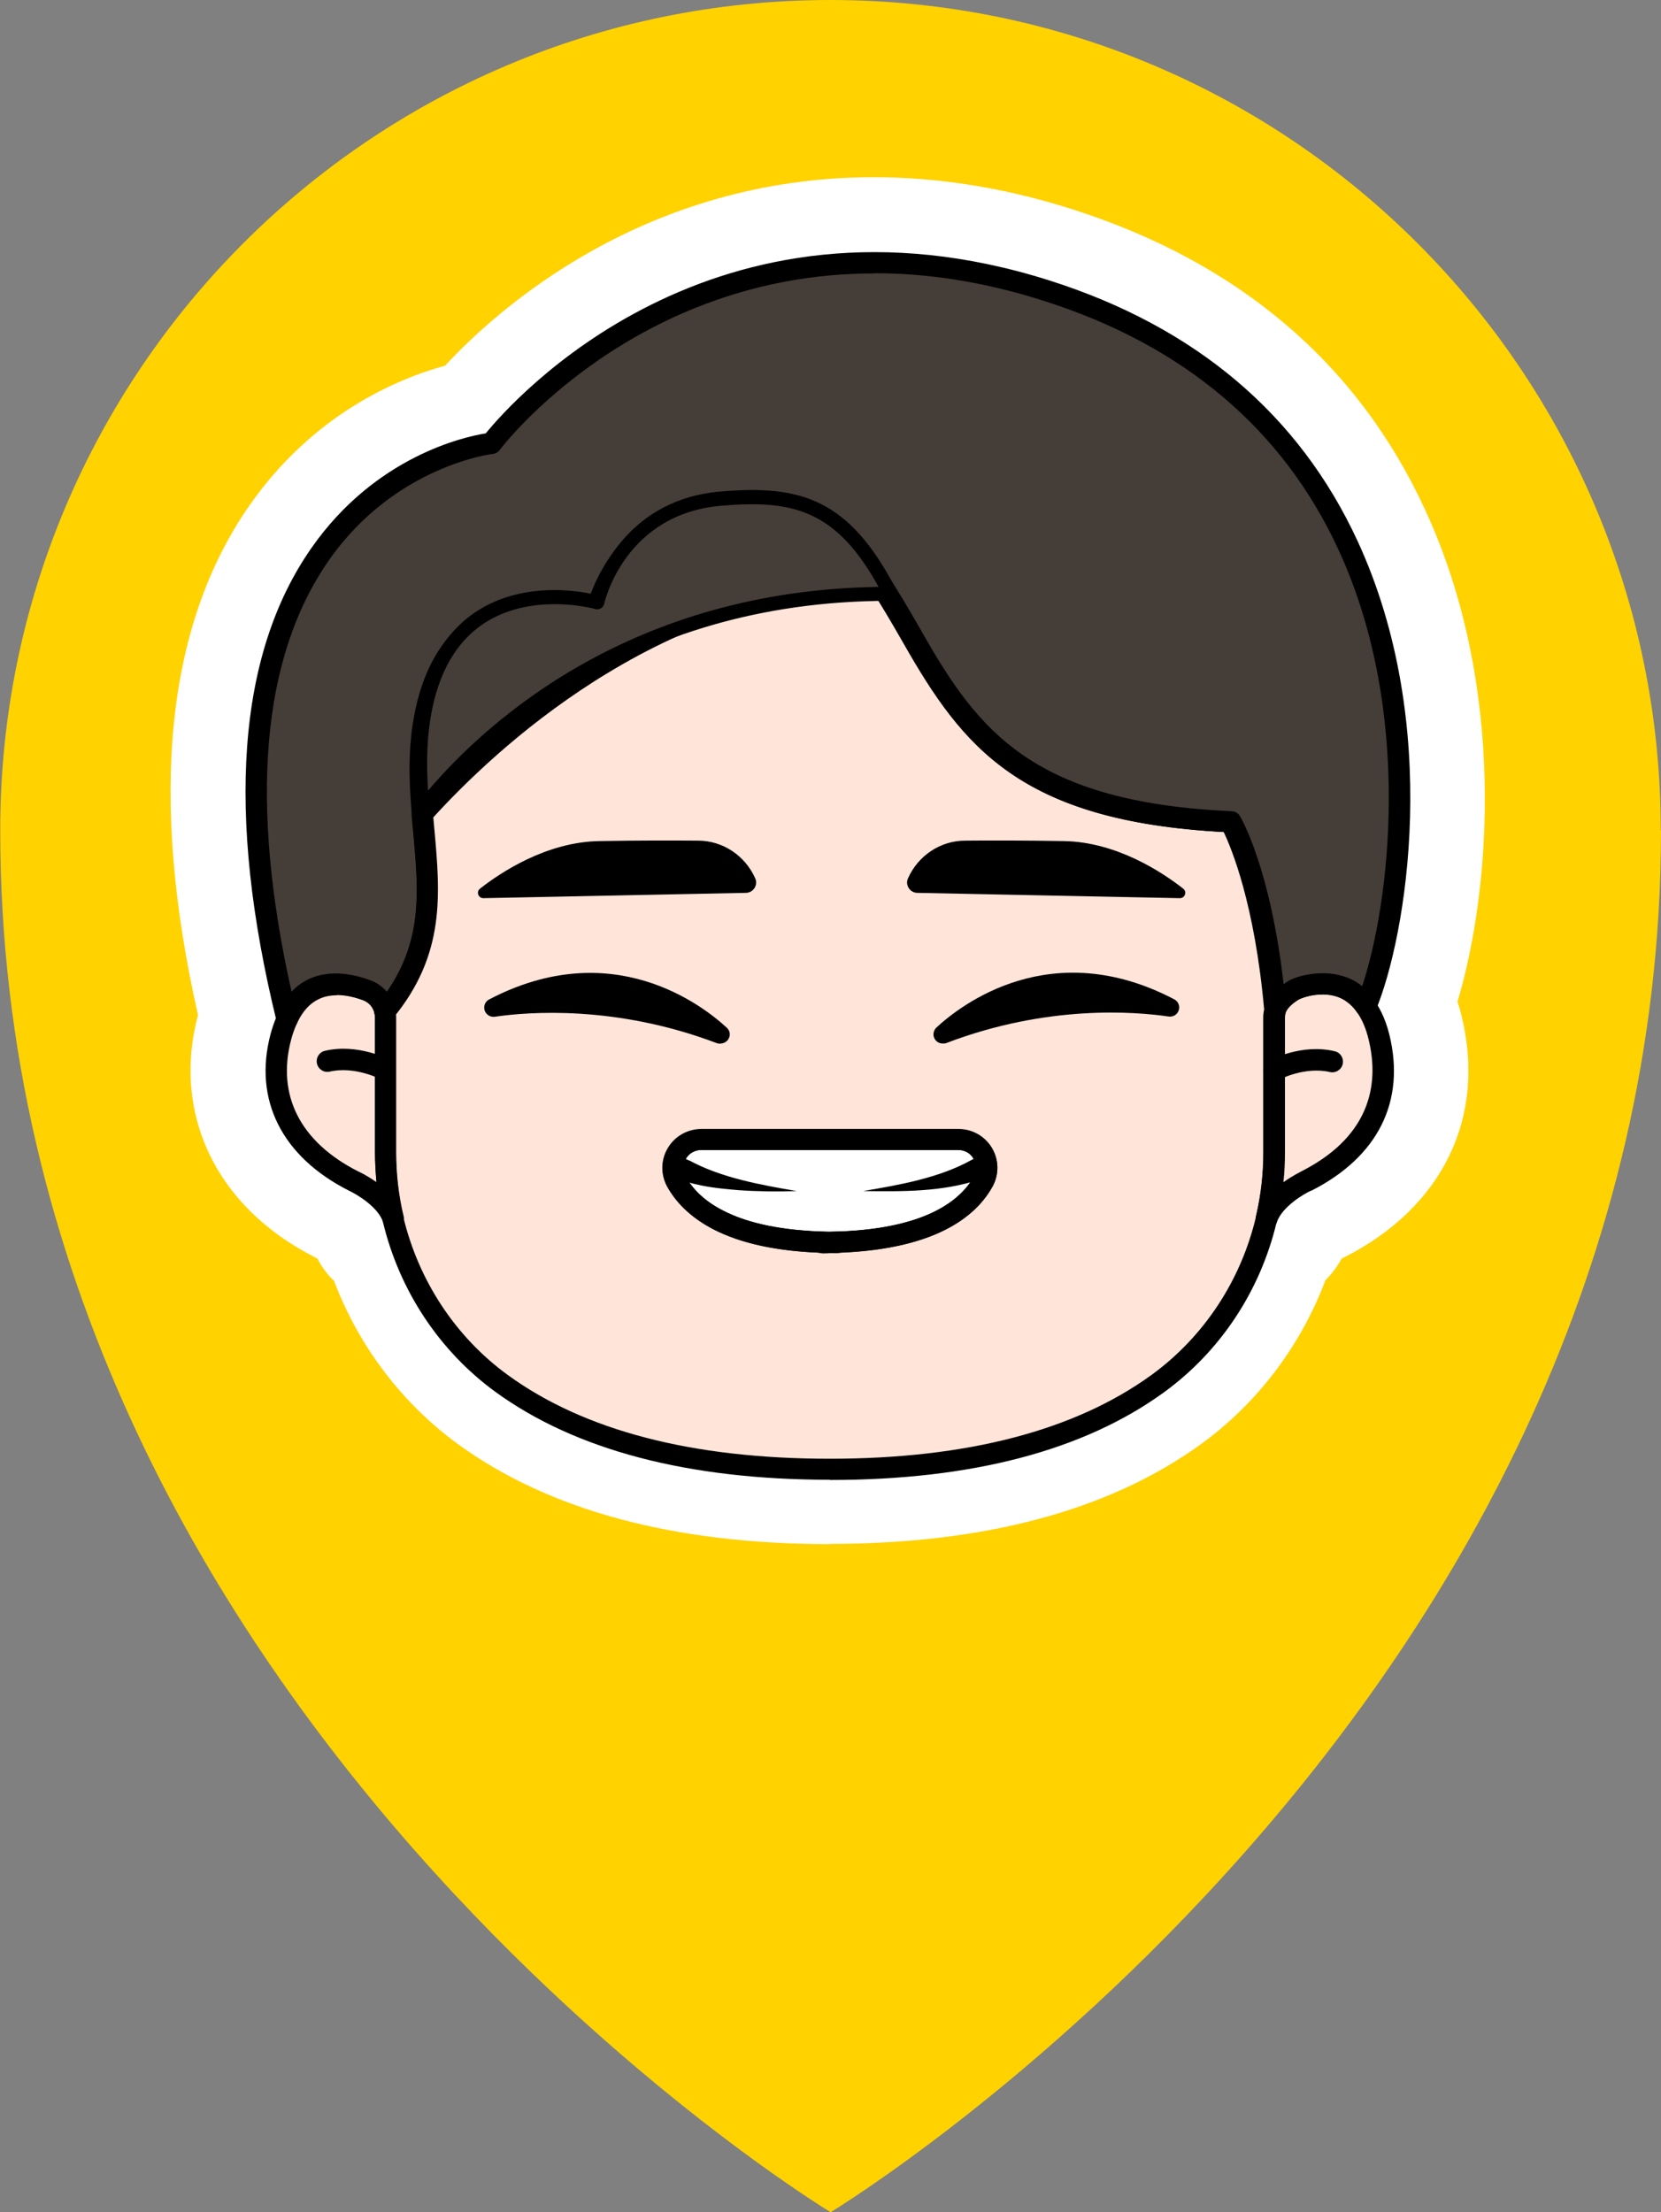 <?xml version="1.0" encoding="UTF-8"?>
<svg id="Layer_1" xmlns="http://www.w3.org/2000/svg" version="1.1" viewBox="0 0 75.09 100">
  <rect x="0" y="0" width="75.09" height="100" fill="#808080" stroke="none"/>
  <!-- Generator: Adobe Illustrator 29.5.0, SVG Export Plug-In . SVG Version: 2.1.0 Build 137)  -->
  <defs>
    <style>
      .st0 {
        fill: #21201f;
      }

      .st1 {
        fill: #fff;
      }

      .st2 {
        fill: #ffd200;
      }

      .st3 {
        fill: #ffe4d9;
      }

      .st4 {
        fill: #453d37;
      }
    </style>
  </defs>
  <path class="st2" d="M75.09,37.54c0,39.75-37.54,62.46-37.54,62.46,0,0-37.54-22.7-37.54-62.46C0,16.81,16.81,0,37.54,0s37.54,16.81,37.54,37.54h0Z"/>
  <path class="st1" d="M37.52,69.8c-7.04,0-12.7-1.52-16.83-4.53-2.53-1.85-4.47-4.42-5.59-7.37-.3-.29-.56-.63-.75-1.01-.01,0-.02-.01-.03-.01l-.06-.03-.03-.02c-4.45-2.26-6.47-6.46-5.28-10.95h0c-2.23-9.87-1.45-17.63,2.34-23.05,2.89-4.13,6.68-5.71,8.83-6.3,2.41-2.6,9.05-8.52,19.38-8.52,2.92,0,5.93.48,8.95,1.44,7.54,2.4,12.92,6.97,15.97,13.58,3.7,7.99,3,17.14,1.47,22.25.07.22.14.44.19.67,1.11,4.56-.86,8.62-5.28,10.87l-.06.03-.07.03s0,0-.01,0c-.2.37-.45.7-.74.99-1.11,2.95-3.06,5.54-5.6,7.39-4.14,3.01-9.8,4.53-16.83,4.53h.01Z"/>
  <path class="st1" d="M62.28,45.44c1.37-3.54,2.85-12.85-.91-20.98-2.64-5.72-7.33-9.68-13.92-11.77-15.25-4.85-24.32,5.47-25.49,6.91-.96.16-4.98,1.05-7.88,5.18-3.33,4.77-3.87,11.92-1.61,21.26-.09.22-.17.46-.24.71-.78,2.95.5,5.52,3.54,7.07.36.17,1.33.75,1.55,1.43.06.2.25.34.46.34.04,0,.08,0,.12-.02.76,2.75,2.4,5.22,4.78,6.96,2.96,2.16,7.6,3.88,14.84,3.88s11.87-1.73,14.83-3.88c2.38-1.74,4.03-4.21,4.78-6.96.04.01.08.02.12.02.18,0,.35-.1.43-.27,0-.01.02-.04.02-.05,0,0,0-.01,0-.02,0,0,0,0,0-.01.24-.68,1.2-1.25,1.54-1.41,0,0,.01,0,.02,0,3.01-1.53,4.26-4.04,3.52-7.05-.13-.54-.32-.97-.53-1.32h0Z"/>
  <g>
    <g>
      <g>
        <path class="st3" d="M55.63,37.15c-8.92-.42-11.59-3.46-14.34-8.27-.61-1.07-1.15-1.98-1.65-2.74-9.98.29-17.4,7.17-20.55,10.68.25,3.1.76,5.96-1.69,8.92.02.08.03.18.03.27v6.09c0,1.02.12,2.03.34,3.01.7,2.94,2.39,5.59,4.9,7.42,2.96,2.16,7.6,3.88,14.84,3.88s11.87-1.73,14.83-3.88c2.51-1.83,4.21-4.49,4.9-7.42,0-.01,0-.03.01-.05.22-.96.34-1.96.34-2.97v-6.09c0-.12.01-.23.04-.33-.53-6.01-2.02-8.52-2.02-8.52h0ZM44.46,53.39c-.68,1.24-2.44,2.68-6.87,2.77-.05,0-.1,0-.16,0-4.43-.09-6.19-1.52-6.87-2.77-.46-.85.16-1.88,1.15-1.88h11.6c.98,0,1.59,1.03,1.13,1.88h0Z"/>
        <g>
          <path class="st3" d="M17.78,55.11c-.33-1.05-1.81-1.73-1.81-1.73-3.17-1.62-3.91-4.11-3.28-6.51.75-2.78,2.73-2.53,3.87-2.11.43.16.75.53.83.97.03.08.03.18.03.27v6.09c0,1.02.12,2.03.35,3.01h0Z"/>
          <path d="M17.78,55.59c-.21,0-.4-.13-.46-.34-.22-.69-1.2-1.27-1.55-1.43-3.04-1.54-4.32-4.12-3.54-7.07.32-1.19.88-2,1.69-2.42.98-.51,2.08-.29,2.82-.02.6.22,1.02.72,1.13,1.33.02.07.04.21.04.36v6.09c0,.97.11,1.95.34,2.9.06.25-.09.5-.34.57-.04.01-.08.02-.13.02h0ZM15.24,44.99c-.3,0-.6.05-.88.2-.55.28-.95.89-1.2,1.81-.66,2.51.41,4.62,3.03,5.95.07.03.43.2.83.49-.04-.45-.07-.9-.07-1.35v-6.1c0-.08,0-.12-.01-.13-.06-.33-.26-.55-.54-.65-.33-.12-.74-.23-1.17-.23h0Z"/>
        </g>
        <g>
          <path class="st3" d="M44.46,53.39c-.68,1.24-2.44,2.68-6.87,2.77-.05,0-.1,0-.16,0-4.43-.09-6.19-1.52-6.87-2.77-.46-.85.16-1.88,1.15-1.88h11.6c.98,0,1.59,1.03,1.13,1.88h0Z"/>
          <path class="st0" d="M44.84,51.88c-.32-.53-.89-.85-1.52-.85h-11.6c-.63,0-1.21.32-1.53.86-.32.53-.33,1.18-.04,1.73.72,1.32,2.57,2.93,7.23,3.01.05,0,.1,0,.14,0,.03,0,.06,0,.08,0,4.7-.09,6.55-1.69,7.28-3.01h0c.29-.56.28-1.2-.04-1.74h0ZM44.03,53.16c-.6,1.1-2.21,2.43-6.45,2.51h-.14c-4.25-.08-5.85-1.41-6.45-2.51-.14-.26-.13-.54.02-.78.15-.25.4-.39.7-.39h11.6c.29,0,.55.14.69.39.15.25.15.53.02.78h0Z"/>
          <path class="st1" d="M44.03,53.16c-.6,1.1-2.21,2.43-6.45,2.51h-.14c-4.25-.08-5.85-1.41-6.45-2.51-.14-.26-.13-.54.02-.78.15-.25.4-.39.7-.39h11.6c.29,0,.55.14.69.39.15.25.15.53.02.78h0Z"/>
        </g>
        <path class="st0" d="M37.88,56.65c-.11,0-.22,0-.33-.01-.26-.02-.46-.26-.44-.52s.26-.46.52-.44c.08,0,.16,0,.25,0,.26,0,.48.22.48.48s-.22.48-.48.48h0Z"/>
        <g>
          <path class="st3" d="M59.07,53.38s-1.43.66-1.8,1.68c.22-.97.34-1.96.34-2.97v-6.09c0-.11.02-.23.04-.33.1-.41.59-.8.82-.9,1.1-.53,3.2-.63,3.87,2.11.59,2.41-.1,4.89-3.28,6.51h0Z"/>
          <path d="M57.27,55.55s-.09,0-.14-.02c-.24-.07-.39-.32-.34-.57.22-.95.33-1.91.33-2.86v-6.09c0-.14.02-.3.06-.45.15-.6.79-1.08,1.08-1.22.34-.16,1.54-.65,2.76-.07.61.29,1.41.96,1.79,2.5.74,3.01-.51,5.52-3.52,7.05,0,0-.01,0-.02,0-.35.16-1.3.73-1.54,1.41-.07.2-.25.32-.45.32h0ZM59.77,44.95c-.41,0-.8.11-1.09.25-.16.08-.51.38-.56.59-.02.07-.03.15-.03.21v6.09c0,.45-.02.9-.07,1.35.39-.28.74-.45.83-.5,3.29-1.68,3.46-4.17,3.02-5.96-.23-.95-.66-1.57-1.26-1.86-.27-.13-.56-.18-.84-.18h0ZM59.07,53.38h0,0Z"/>
        </g>
        <path class="st0" d="M57.25,55.59c-.07,0-.14-.01-.21-.05-.24-.12-.34-.4-.22-.64.12-.24.42-.36.66-.23.23.12.33.37.23.6,0,.02-.02.04-.02.05-.08.17-.25.27-.43.27h0Z"/>
        <path class="st0" d="M37.15,56.65c-.26,0-.48-.22-.48-.48s.23-.48.52-.48c.07,0,.14,0,.21,0,.26-.02.5.17.52.44s-.17.5-.44.52c-.11.01-.22.01-.33.01h0Z"/>
        <path d="M17.43,48.84c-.07,0-.15-.02-.23-.06h0s-1.16-.6-2.29-.34c-.26.06-.52-.1-.58-.36s.1-.52.36-.58c1.49-.35,2.9.39,2.96.42.23.13.32.42.2.65-.09.16-.25.25-.42.25h0Z"/>
        <path d="M57.61,48.84c-.17,0-.34-.09-.43-.25-.13-.23-.04-.53.2-.65.06-.03,1.47-.78,2.96-.42.26.06.42.32.36.58-.06.26-.32.42-.58.36-1.12-.26-2.27.33-2.29.34-.07.04-.15.05-.22.05h0Z"/>
        <path class="st0" d="M57.93,37.68c-.81,0-1.59-.02-2.32-.05-.26-.01-.47-.24-.46-.5.01-.27.26-.47.5-.46.71.03,1.47.05,2.27.05.26,0,.48.22.48.48s-.22.48-.48.48h0Z"/>
        <g>
          <path class="st4" d="M61.74,45.51c-.98-1.54-2.98-.93-3.27-.74-.36.24-.72.5-.82.91-.53-6.01-2.02-8.52-2.02-8.52-8.92-.42-11.59-3.46-14.34-8.27-.61-1.07-1.15-1.98-1.65-2.74-1.93-2.92-3.39-3.65-7.06-3.34-4.62.4-5.59,4.69-5.59,4.69-.16-.07-6.4-1.72-7.75,4.69-.34,1.63-.27,3.16-.15,4.64.25,3.1.76,5.96-1.69,8.92-.09-.44-.4-.81-.83-.97-1.15-.42-2.88-.57-3.59,1.31-5.97-24.36,9.24-26.04,9.24-26.04,0,0,8.93-12.03,25.08-6.9,19.54,6.21,16.51,27.43,14.44,32.36h0Z"/>
          <path d="M12.98,46.56h-.03c-.21-.01-.39-.16-.44-.37-2.31-9.42-1.78-16.63,1.57-21.42,2.89-4.14,6.92-5.03,7.88-5.18,1.17-1.44,10.24-11.75,25.49-6.91,6.6,2.1,11.28,6.06,13.92,11.77,3.85,8.33,2.21,17.9.82,21.23-.07.17-.22.28-.4.29-.18.02-.35-.07-.45-.22-.77-1.22-2.4-.7-2.6-.59-.31.21-.56.39-.62.62s-.25.38-.5.37c-.23-.02-.42-.2-.44-.44-.42-4.86-1.48-7.38-1.84-8.1-9.2-.49-11.8-3.84-14.46-8.51-.69-1.21-1.19-2.04-1.64-2.71-1.86-2.81-3.17-3.42-6.62-3.13-4.2.36-5.12,4.16-5.16,4.32-.03.14-.13.26-.25.32-.13.06-.28.07-.41.01h0s-2.52-.7-4.6.5c-1.26.73-2.1,2.02-2.49,3.84-.31,1.48-.28,2.87-.14,4.5l.07.77c.26,2.9.5,5.63-1.87,8.5-.12.14-.3.2-.49.16-.18-.05-.32-.19-.35-.37-.05-.28-.25-.5-.53-.61-.85-.31-2.36-.59-2.97,1.04-.07.19-.25.31-.45.31h0ZM39.51,12.36c-10.85,0-16.84,7.87-16.91,7.97-.08.11-.2.18-.33.19-.04,0-4.44.55-7.41,4.82-3.04,4.37-3.6,10.92-1.68,19.49.81-.87,2.07-1.07,3.56-.52.3.11.55.29.75.52,1.64-2.35,1.43-4.61,1.2-7.21l-.07-.77c-.13-1.49-.2-3.1.16-4.78.47-2.21,1.54-3.76,3.18-4.6,1.77-.91,3.78-.74,4.72-.56.43-1.19,1.9-4.25,5.87-4.59,3.83-.33,5.44.43,7.5,3.55.46.69.97,1.54,1.67,2.77,2.53,4.44,5.02,7.62,13.95,8.03.16,0,.31.09.39.23.06.1,1.37,2.35,1.97,7.59.06-.05.13-.09.19-.13.29-.2,1.28-.5,2.24-.3.43.09.81.26,1.12.52,1.22-3.64,2.35-12.32-1.07-19.73-2.52-5.46-7.01-9.25-13.35-11.26-2.76-.88-5.31-1.24-7.63-1.24h0Z"/>
        </g>
        <g>
          <path d="M32.54,46.85c-4.68-1.79-8.76-1.43-10.22-1.21-.11.02-.15-.13-.06-.18,5.35-2.8,9.27.2,10.39,1.24.08.07-.01.19-.11.16h0Z"/>
          <path d="M32.57,47.18s-.09,0-.14-.02c0,0-.01,0-.01,0-4.58-1.74-8.55-1.42-10.05-1.2-.2.03-.39-.09-.46-.28-.06-.2.02-.41.2-.5,5.55-2.91,9.64.25,10.75,1.28.15.14.17.35.07.51-.08.13-.22.2-.36.2h0ZM24.97,45.13c1.72,0,3.97.21,6.44.99-1.51-1.03-4.25-2.24-7.74-.95.39-.02.82-.04,1.3-.04h0ZM22.27,45.32h0Z"/>
        </g>
        <g>
          <path d="M52.87,45.64c-1.46-.22-5.53-.57-10.22,1.21-.1.03-.19-.08-.11-.16,1.12-1.04,5.04-4.04,10.39-1.24.1.05.05.2-.06.18h0Z"/>
          <path d="M42.62,47.17c-.15,0-.28-.07-.36-.2-.1-.16-.07-.37.06-.51,1.12-1.04,5.2-4.2,10.76-1.29.18.09.27.3.21.49-.06.2-.25.32-.46.29h0c-1.5-.22-5.47-.55-10.05,1.2-.05.02-.1.02-.15.02h0ZM48.51,44.62c-2.05,0-3.68.79-4.73,1.5,3.16-.99,5.95-1.06,7.73-.95-1.08-.4-2.09-.56-3.01-.56h0ZM52.78,45.74s0,0,.01,0c0,0,0,0-.01,0ZM52.92,45.32h0,0ZM52.92,45.32h0Z"/>
        </g>
      </g>
      <path d="M33.73,40.36l-11.88.24c-.23,0-.33-.29-.15-.43.93-.73,3-2.11,5.39-2.15,1.71-.03,3.3-.03,4.47-.02,1.11,0,2.12.67,2.58,1.7h0c.14.3-.08.65-.41.66h0Z"/>
      <path d="M41.46,40.36l11.88.24c.23,0,.33-.29.15-.43-.93-.73-3-2.11-5.39-2.15-1.71-.03-3.3-.03-4.47-.02-1.11,0-2.12.67-2.58,1.7h0c-.14.3.08.65.41.66h0Z"/>
      <path d="M31.15,52.45c1.45.79,3.23,1.11,4.87,1.39-.87.03-1.75.02-2.63-.04-.94-.08-1.76-.16-2.7-.49-.25-.1-.37-.38-.28-.63.11-.29.48-.4.73-.22h0Z"/>
      <path d="M44.34,53.3c-1.74.59-3.53.56-5.32.54,1.65-.28,3.43-.59,4.89-1.4.6-.36,1.08.59.44.86h0Z"/>
    </g>
    <path d="M37.52,66.89c-6.41,0-11.5-1.34-15.12-3.97-2.54-1.85-4.35-4.59-5.09-7.69-.24-1.02-.35-2.07-.35-3.12v-6.09s0-.1-.02-.15c-.04-.15,0-.3.09-.42,2.12-2.57,1.91-4.99,1.65-7.8-.02-.26-.05-.52-.07-.78-.01-.13.03-.26.12-.35,2.83-3.16,10.53-10.53,20.88-10.84.16,0,.32.07.41.21.46.7.98,1.55,1.67,2.77,2.53,4.44,5.02,7.62,13.95,8.04.12,0,.23.05.31.14h0s.05.06.07.1c.06.11,1.55,2.67,2.08,8.72,0,.05,0,.11-.01.16-.02.06-.02.13-.02.21v6.09c0,1.01-.12,2.05-.35,3.07,0,.01,0,.02,0,.03,0,.01,0,.03-.01.04-.74,3.1-2.54,5.82-5.08,7.67-3.63,2.64-8.71,3.97-15.11,3.97ZM17.9,45.87s0,.09,0,.13v6.09c0,.98.11,1.96.33,2.91.69,2.89,2.36,5.43,4.72,7.15,3.46,2.52,8.35,3.79,14.56,3.79s11.09-1.28,14.55-3.79c2.36-1.72,4.04-4.26,4.72-7.15,0,0,0-.02,0-.03,0-.01,0-.03.01-.04.22-.95.32-1.9.32-2.84v-6.09c0-.13.01-.25.04-.36-.43-4.8-1.49-7.32-1.83-8.03-9.2-.49-11.8-3.84-14.46-8.5-.61-1.07-1.08-1.85-1.49-2.49-9.7.4-16.98,7.25-19.81,10.36.02.19.03.38.05.57.25,2.84.49,5.52-1.73,8.32ZM37.52,56.64s-.07,0-.11,0c-2.14-.05-3.88-.41-5.17-1.08-.94-.49-1.64-1.14-2.08-1.93-.29-.55-.28-1.19.04-1.72.32-.54.89-.86,1.53-.86h11.6c.63,0,1.19.32,1.51.85.32.53.33,1.18.04,1.72,0,.02-.02.03-.03.05-.43.77-1.12,1.41-2.07,1.9-1.28.66-3.02,1.02-5.15,1.07-.04,0-.07,0-.11,0ZM31.72,51.98c-.3,0-.57.15-.71.4-.15.25-.15.53-.02.79.34.62.91,1.15,1.68,1.54,1.16.61,2.77.93,4.78.97.02,0,.03,0,.05,0,.02,0,.02,0,.04,0,.02,0,.03,0,.05,0,2-.04,3.6-.36,4.75-.96.79-.41,1.37-.94,1.7-1.56,0-.01.01-.02.02-.04.12-.25.11-.52-.04-.75-.15-.25-.41-.39-.7-.39h-11.6Z"/>
  </g>
  <g>
    <path class="st4" d="M40.26,26.85c-11.2-.02-18.12,5.87-21.16,9.71-.13-1.48-.2-3.01.15-4.64,1.36-6.41,7.6-4.76,7.75-4.69,0,0,.97-4.29,5.59-4.69,3.67-.32,5.69.43,7.67,4.31Z"/>
    <path d="M19.1,36.88s-.06,0-.09-.01c-.13-.04-.22-.15-.23-.28-.13-1.48-.2-3.07.15-4.74.46-2.16,1.5-3.67,3.09-4.49,1.88-.97,3.94-.68,4.75-.51.34-1.03,1.73-4.28,5.78-4.63,3.62-.31,5.84.29,7.99,4.48.05.1.05.22-.01.31s-.16.15-.27.15h-.06c-11.98,0-18.57,6.7-20.84,9.59-.06.08-.16.12-.25.12h0ZM25.07,27.31c-.87,0-1.94.15-2.93.71-1.32.75-2.19,2.09-2.59,3.97-.26,1.25-.28,2.44-.2,3.75,2.69-3.16,9.19-9.05,20.37-9.21-1.91-3.46-3.85-3.95-7.11-3.67-4.33.37-5.26,4.27-5.3,4.44-.02.09-.08.17-.17.21-.08.04-.19.05-.27.01,0,0-.76-.21-1.8-.21h0Z"/>
  </g>
</svg>